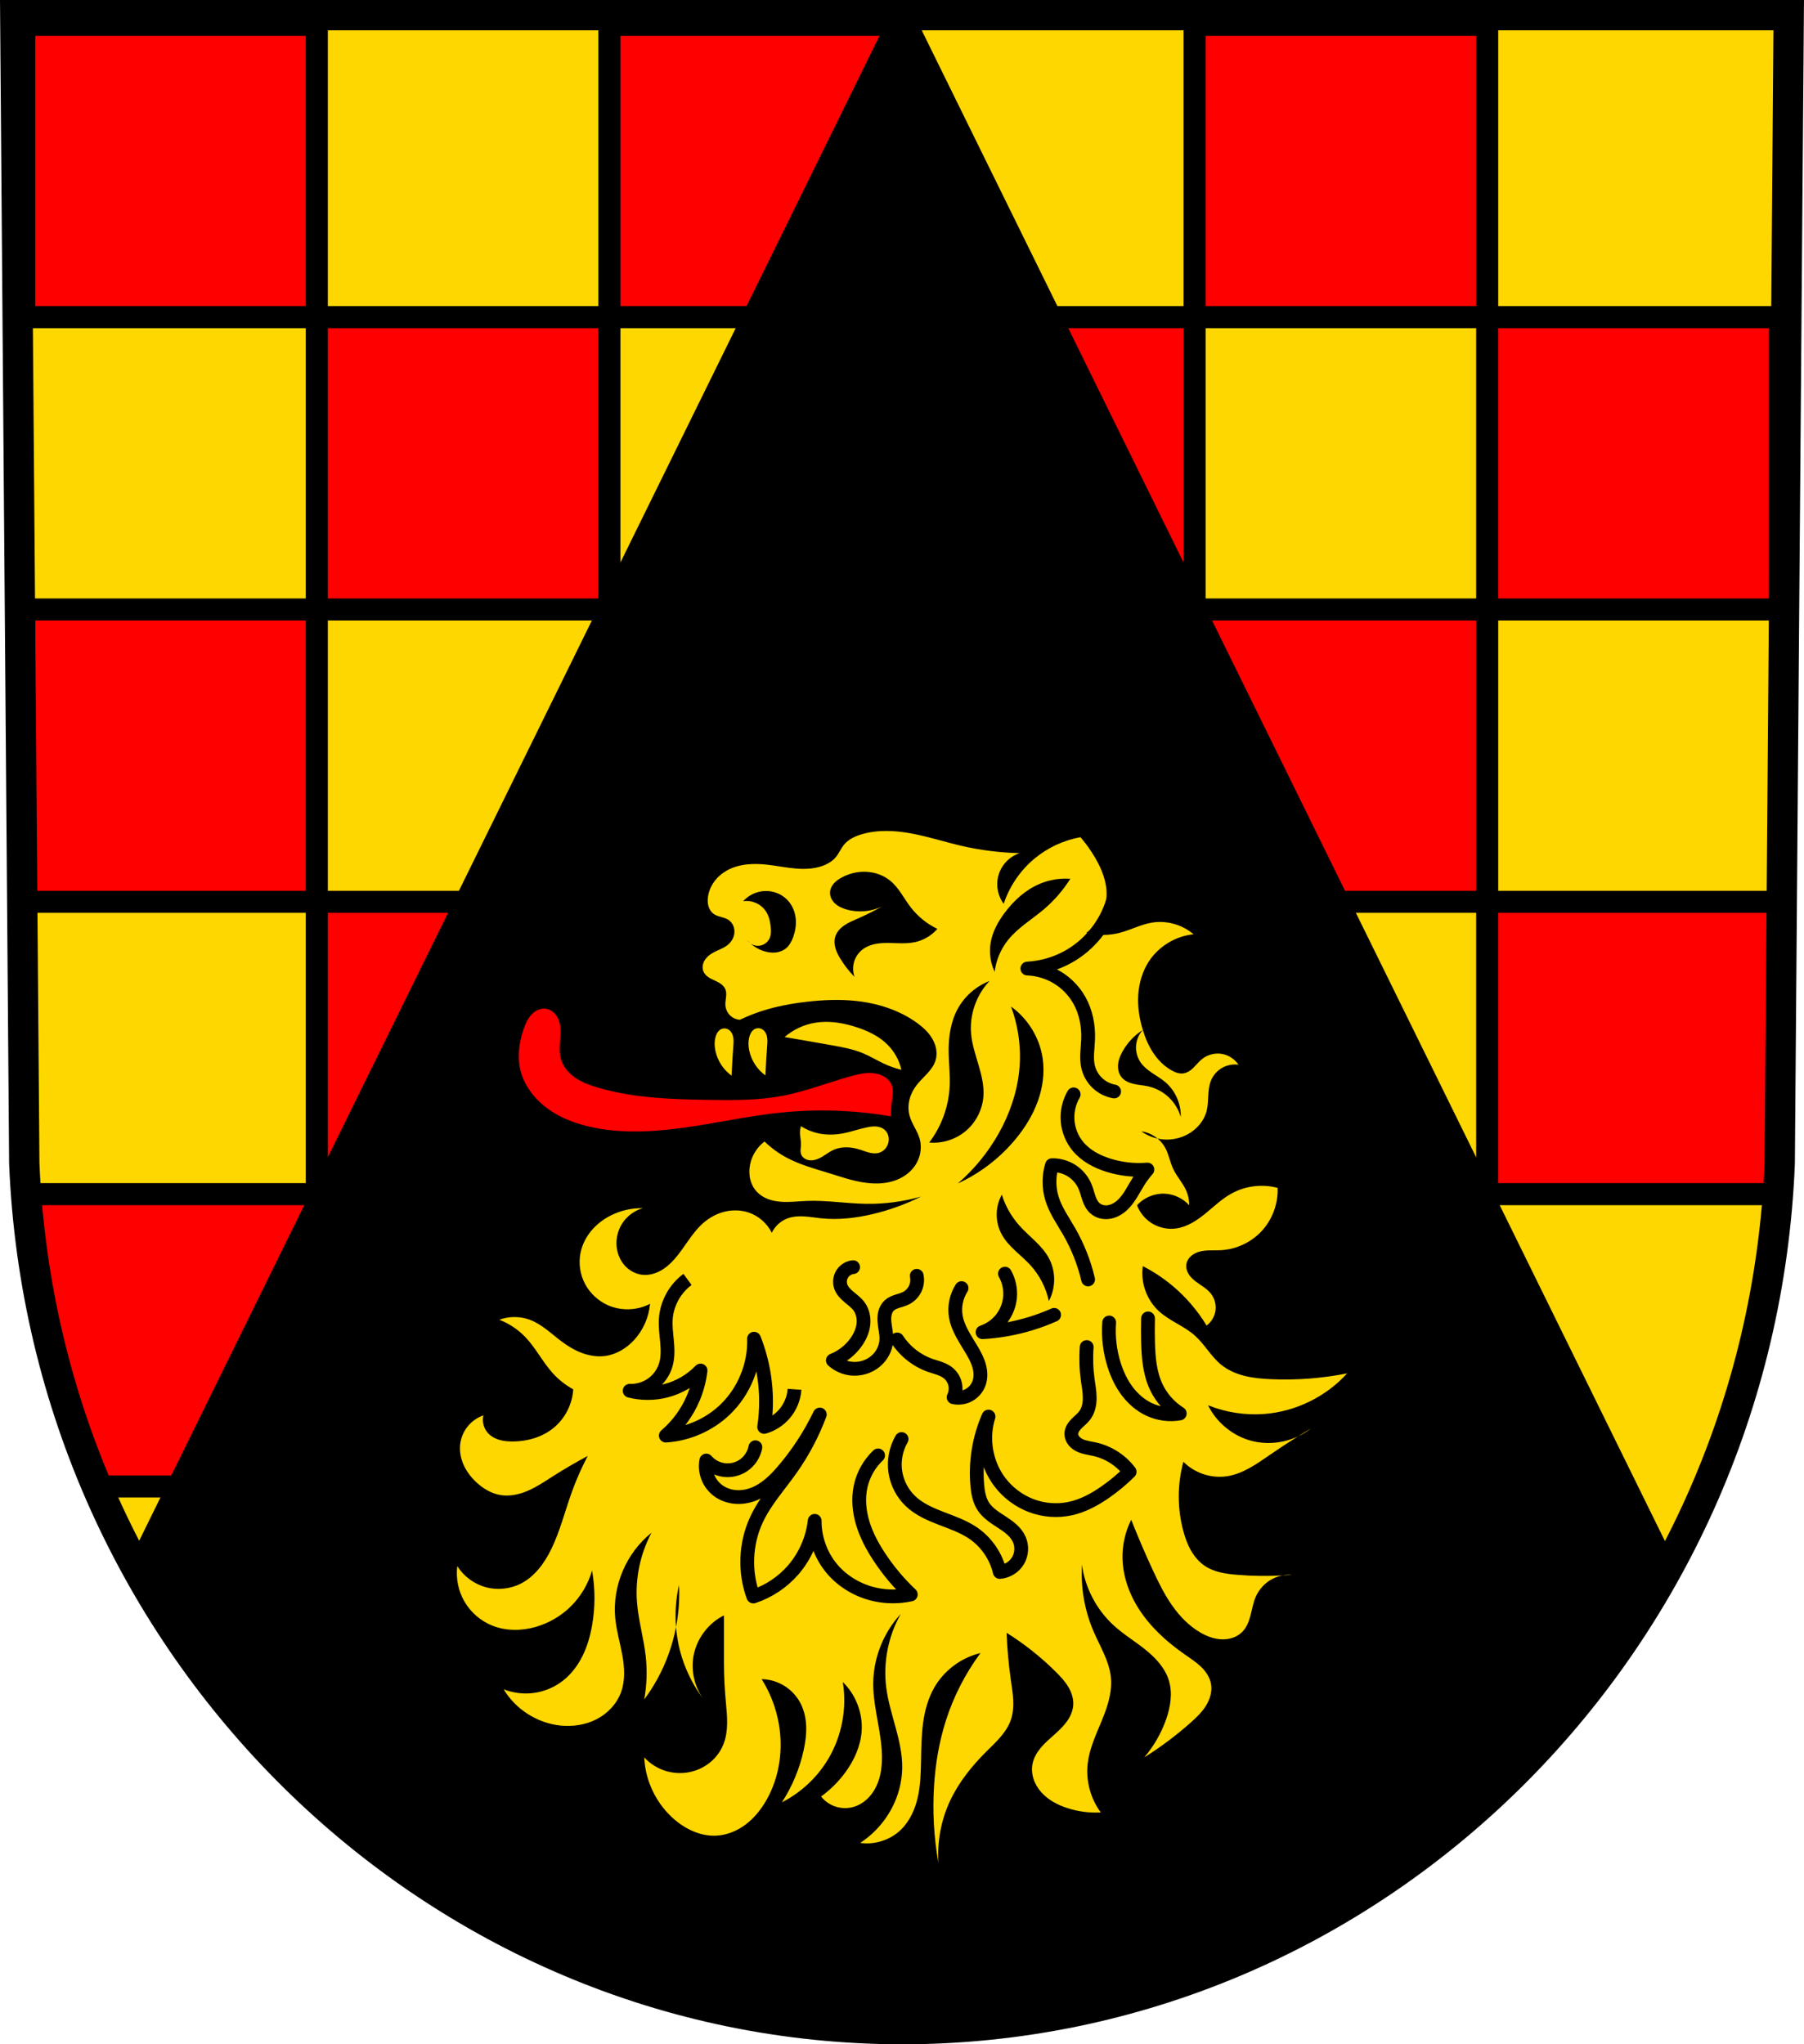 <?xml version="1.0" encoding="UTF-8" standalone="no"?>
<!-- Created with Inkscape (http://www.inkscape.org/) -->

<svg
   xmlns:dc="http://purl.org/dc/elements/1.1/"
   xmlns:cc="http://creativecommons.org/ns#"
   xmlns:rdf="http://www.w3.org/1999/02/22-rdf-syntax-ns#"
   xmlns:svg="http://www.w3.org/2000/svg"
   xmlns="http://www.w3.org/2000/svg"
   xmlns:sodipodi="http://sodipodi.sourceforge.net/DTD/sodipodi-0.dtd"
   xmlns:inkscape="http://www.inkscape.org/namespaces/inkscape"
   width="184.708mm"
   height="209.344mm"
   viewBox="0 0 654.477 741.769"
   id="svg9951"
   version="1.1"
   inkscape:version="0.91 r13725"
   sodipodi:docname="DEU Bärweiler COA.svg">
  <defs
     id="defs9953">
    <inkscape:path-effect
       effect="spiro"
       id="path-effect11311"
       is_visible="true" />
    <inkscape:path-effect
       effect="spiro"
       id="path-effect11307"
       is_visible="true" />
    <inkscape:path-effect
       effect="spiro"
       id="path-effect11303"
       is_visible="true" />
    <inkscape:path-effect
       effect="spiro"
       id="path-effect11251"
       is_visible="true" />
    <inkscape:path-effect
       effect="spiro"
       id="path-effect11247"
       is_visible="true" />
    <inkscape:path-effect
       effect="spiro"
       id="path-effect11203"
       is_visible="true" />
    <inkscape:path-effect
       effect="spiro"
       id="path-effect11159"
       is_visible="true" />
    <inkscape:path-effect
       effect="spiro"
       id="path-effect11115"
       is_visible="true" />
    <inkscape:path-effect
       effect="spiro"
       id="path-effect11071"
       is_visible="true" />
    <inkscape:path-effect
       effect="spiro"
       id="path-effect11029"
       is_visible="true" />
    <inkscape:path-effect
       effect="spiro"
       id="path-effect11024"
       is_visible="true" />
    <inkscape:path-effect
       effect="spiro"
       id="path-effect11019"
       is_visible="true" />
    <inkscape:path-effect
       effect="spiro"
       id="path-effect11014"
       is_visible="true" />
    <inkscape:path-effect
       effect="spiro"
       id="path-effect11009"
       is_visible="true" />
    <inkscape:path-effect
       effect="spiro"
       id="path-effect11004"
       is_visible="true" />
    <inkscape:path-effect
       effect="spiro"
       id="path-effect11000"
       is_visible="true" />
    <inkscape:path-effect
       effect="spiro"
       id="path-effect10948"
       is_visible="true" />
    <inkscape:path-effect
       effect="spiro"
       id="path-effect10943"
       is_visible="true" />
    <inkscape:path-effect
       effect="spiro"
       id="path-effect10920"
       is_visible="true" />
    <inkscape:path-effect
       effect="spiro"
       id="path-effect10857"
       is_visible="true" />
    <inkscape:path-effect
       effect="spiro"
       id="path-effect10835"
       is_visible="true" />
    <inkscape:path-effect
       effect="spiro"
       id="path-effect10650"
       is_visible="true" />
    <inkscape:path-effect
       effect="spiro"
       id="path-effect10650-7"
       is_visible="true" />
    <inkscape:path-effect
       effect="spiro"
       id="path-effect10835-3"
       is_visible="true" />
    <inkscape:path-effect
       effect="spiro"
       id="path-effect10835-5"
       is_visible="true" />
    <inkscape:path-effect
       effect="spiro"
       id="path-effect10857-6"
       is_visible="true" />
    <inkscape:path-effect
       effect="spiro"
       id="path-effect10920-4"
       is_visible="true" />
    <inkscape:path-effect
       effect="spiro"
       id="path-effect10835-2"
       is_visible="true" />
    <inkscape:path-effect
       effect="spiro"
       id="path-effect10835-0"
       is_visible="true" />
    <inkscape:path-effect
       effect="spiro"
       id="path-effect10835-7"
       is_visible="true" />
    <inkscape:path-effect
       effect="spiro"
       id="path-effect11071-7"
       is_visible="true" />
    <inkscape:path-effect
       effect="spiro"
       id="path-effect10835-38"
       is_visible="true" />
    <inkscape:path-effect
       effect="spiro"
       id="path-effect11115-1"
       is_visible="true" />
    <inkscape:path-effect
       effect="spiro"
       id="path-effect10835-4"
       is_visible="true" />
    <inkscape:path-effect
       effect="spiro"
       id="path-effect11159-1"
       is_visible="true" />
    <inkscape:path-effect
       effect="spiro"
       id="path-effect10835-31"
       is_visible="true" />
    <inkscape:path-effect
       effect="spiro"
       id="path-effect11203-4"
       is_visible="true" />
    <inkscape:path-effect
       effect="spiro"
       id="path-effect10835-72"
       is_visible="true" />
    <inkscape:path-effect
       effect="spiro"
       id="path-effect11247-0"
       is_visible="true" />
    <inkscape:path-effect
       effect="spiro"
       id="path-effect11251-5"
       is_visible="true" />
    <inkscape:path-effect
       effect="spiro"
       id="path-effect10835-52"
       is_visible="true" />
    <inkscape:path-effect
       effect="spiro"
       id="path-effect11303-9"
       is_visible="true" />
    <inkscape:path-effect
       effect="spiro"
       id="path-effect11307-8"
       is_visible="true" />
    <inkscape:path-effect
       effect="spiro"
       id="path-effect11311-1"
       is_visible="true" />
  </defs>
  <sodipodi:namedview
     id="base"
     pagecolor="#ffffff"
     bordercolor="#666666"
     borderopacity="1.0"
     inkscape:pageopacity="0.0"
     inkscape:pageshadow="2"
     inkscape:zoom="0.72798974"
     inkscape:cx="327.23831"
     inkscape:cy="370.88436"
     inkscape:document-units="px"
     inkscape:current-layer="layer1"
     showgrid="false"
     inkscape:window-width="1366"
     inkscape:window-height="745"
     inkscape:window-x="-8"
     inkscape:window-y="-8"
     inkscape:window-maximized="1"
     fit-margin-top="0"
     fit-margin-left="0"
     fit-margin-right="0"
     fit-margin-bottom="0"
     inkscape:snap-midpoints="true"
     inkscape:snap-smooth-nodes="true"
     inkscape:object-nodes="true"
     inkscape:snap-nodes="false" />
  <g
     inkscape:label="Ebene 1"
     inkscape:groupmode="layer"
     id="layer1"
     transform="translate(-8.894,-0.891)">
    <path
       style="fill:#000000;fill-rule:evenodd;stroke:none;stroke-width:11;stroke-opacity:1"
       inkscape:connector-curvature="0"
       d="M 657.827,6.391 654.564,423.015 C 647.444,598.265 506.752,737.061 336.132,737.159 165.666,736.944 24.922,598.098 17.701,423.015 L 14.437,6.391 l 321.687,0 z"
       id="path10563-0-6-7-5-9"
       sodipodi:nodetypes="ccccccc" />
    <path
       style="fill:#ffd700;fill-rule:evenodd;stroke:#000000;stroke-width:8;stroke-linecap:butt;stroke-linejoin:miter;stroke-opacity:1;fill-opacity:1;stroke-miterlimit:4;stroke-dasharray:none"
       d="M 5.543 5.5 L 8.807 422.125 C 11.012 475.587 25.685 525.658 49.834 569.447 L 327.23 5.5 L 5.543 5.5 z M 327.23 5.5 L 604.693 569.584 C 628.839 525.77 643.495 475.655 645.67 422.125 L 648.934 5.5 L 327.23 5.5 z "
       transform="translate(8.894,0.891)"
       id="path10648" />
    <path
       style="opacity:1;fill:#ff0000;fill-opacity:1;fill-rule:nonzero;stroke:#000000;stroke-width:8;stroke-linecap:round;stroke-linejoin:round;stroke-miterlimit:4;stroke-dasharray:none;stroke-dashoffset:0;stroke-opacity:1"
       d="M 8.785 9 L 8.785 115.072 L 114.936 115.072 L 114.936 9 L 8.785 9 z M 114.936 115.072 L 114.936 221.146 L 221.088 221.146 L 221.088 115.072 L 114.936 115.072 z M 221.088 115.072 L 273.334 115.072 L 325.51 9 L 221.088 9 L 221.088 115.072 z M 114.936 221.146 L 8.785 221.146 L 8.785 327.217 L 114.936 327.217 L 114.936 221.146 z M 114.936 327.217 L 114.936 433.291 L 116.807 433.291 L 168.982 327.217 L 114.936 327.217 z M 114.936 433.291 L 9.457 433.291 C 12.242 470.791 21.168 506.49 35.178 539.363 L 64.631 539.363 L 114.936 437.096 L 114.936 433.291 z M 433.389 9 L 433.389 115.072 L 539.541 115.072 L 539.541 9 L 433.389 9 z M 539.541 115.072 L 539.541 221.146 L 645.691 221.146 L 645.691 115.072 L 539.541 115.072 z M 539.541 221.146 L 433.389 221.146 L 433.389 221.32 L 485.477 327.217 L 539.541 327.217 L 539.541 221.146 z M 539.541 327.217 L 539.541 433.291 L 645.027 433.291 C 645.3 429.586 645.518 425.865 645.67 422.125 L 645.691 419.383 L 645.691 327.217 L 539.541 327.217 z M 539.541 433.291 L 537.652 433.291 L 539.541 437.129 L 539.541 433.291 z M 433.389 221.146 L 433.389 115.072 L 381.127 115.072 L 433.303 221.146 L 433.389 221.146 z "
       transform="translate(8.894,0.891)"
       id="rect10687" />
    <path
       style="fill:none;fill-rule:evenodd;stroke:#000000;stroke-width:11;stroke-opacity:1"
       inkscape:connector-curvature="0"
       d="M 657.827,6.391 654.564,423.015 C 647.444,598.265 506.752,737.061 336.132,737.159 165.666,736.944 24.922,598.098 17.701,423.015 L 14.437,6.391 l 321.687,0 z"
       id="path10563-0-6-7-5"
       sodipodi:nodetypes="ccccccc" />
    <path
       style="fill:#ffd700;fill-rule:evenodd;stroke:none;stroke-width:2;stroke-linecap:round;stroke-linejoin:round;stroke-miterlimit:4;stroke-dasharray:none;stroke-opacity:1;fill-opacity:1"
       d="M 321.705 301.508 C 318.62 301.495 315.553 301.845 312.596 302.719 C 310.226 303.419 307.876 304.507 306.287 306.398 C 305.066 307.852 304.368 309.691 303.131 311.131 C 302.141 312.284 300.838 313.137 299.451 313.76 C 296.207 315.216 292.536 315.443 288.99 315.172 C 285.445 314.901 281.951 314.157 278.418 313.76 C 273.409 313.196 268.089 313.393 263.695 315.863 C 261.939 316.851 260.373 318.188 259.176 319.809 C 257.978 321.429 257.154 323.335 256.859 325.328 C 256.689 326.484 256.697 327.679 257.021 328.801 C 257.346 329.923 258.006 330.968 258.963 331.637 C 259.74 332.18 260.669 332.454 261.582 332.711 C 262.495 332.968 263.425 333.225 264.221 333.74 C 264.945 334.209 265.534 334.884 265.916 335.658 C 266.298 336.432 266.476 337.303 266.451 338.166 C 266.401 339.892 265.524 341.547 264.221 342.68 C 262.558 344.124 260.336 344.717 258.438 345.834 C 257.248 346.534 256.162 347.472 255.51 348.688 C 255.184 349.295 254.972 349.968 254.922 350.656 C 254.872 351.344 254.987 352.047 255.283 352.67 C 255.653 353.448 256.289 354.074 257 354.561 C 257.711 355.047 258.5 355.408 259.281 355.771 C 260.063 356.135 260.847 356.507 261.543 357.016 C 262.239 357.524 262.848 358.181 263.17 358.98 C 263.534 359.883 263.507 360.893 263.398 361.859 C 263.29 362.826 263.104 363.793 263.17 364.764 C 263.261 366.113 263.856 367.422 264.812 368.379 C 265.769 369.335 267.078 369.93 268.428 370.021 C 270.983 368.796 273.619 367.742 276.314 366.867 C 281.641 365.138 287.178 364.118 292.742 363.48 C 298.548 362.815 304.422 362.562 310.236 363.152 C 318.187 363.959 326.085 366.411 332.576 371.072 C 334.788 372.661 336.857 374.536 338.227 376.891 C 338.911 378.068 339.414 379.358 339.639 380.701 C 339.864 382.044 339.807 383.441 339.412 384.744 C 338.863 386.554 337.692 388.111 336.416 389.508 C 335.14 390.904 333.734 392.188 332.576 393.684 C 331.376 395.234 330.454 397.009 329.969 398.908 C 329.483 400.807 329.444 402.83 329.947 404.725 C 330.735 407.689 332.785 410.19 333.629 413.139 C 334.172 415.035 334.19 417.073 333.721 418.988 C 333.251 420.904 332.298 422.694 331 424.18 C 329.251 426.181 326.899 427.611 324.375 428.443 C 321.851 429.276 319.16 429.527 316.506 429.391 C 311.198 429.117 306.104 427.331 301.027 425.758 C 295.668 424.097 290.191 422.638 285.254 419.973 C 282.376 418.419 279.714 416.467 277.367 414.189 C 274.671 416.23 272.762 419.284 272.109 422.602 C 271.764 424.359 271.763 426.194 272.191 427.934 C 272.62 429.673 273.484 431.315 274.738 432.594 C 275.833 433.71 277.205 434.536 278.668 435.088 C 280.131 435.64 281.685 435.925 283.244 436.045 C 286.363 436.285 289.49 435.874 292.615 435.748 C 299.808 435.459 306.976 436.689 314.174 436.799 C 320.915 436.901 327.669 436.013 334.154 434.17 C 328.635 436.923 322.801 439.045 316.803 440.48 C 310.615 441.961 304.201 442.711 297.873 442.057 C 295.848 441.847 293.837 441.495 291.805 441.371 C 289.773 441.248 287.693 441.361 285.779 442.057 C 283.268 442.97 281.144 444.903 279.996 447.316 C 278.309 443.884 275.208 441.172 271.582 439.955 C 268.82 439.028 265.796 438.954 262.963 439.635 C 260.13 440.315 257.492 441.735 255.283 443.635 C 251.02 447.302 248.478 452.555 244.766 456.779 C 243.288 458.461 241.607 459.991 239.646 461.072 C 237.686 462.153 235.429 462.768 233.199 462.564 C 230.728 462.339 228.387 461.098 226.713 459.266 C 225.039 457.434 224.024 455.039 223.734 452.574 C 223.374 449.502 224.139 446.308 225.855 443.734 C 227.571 441.16 230.224 439.226 233.199 438.377 C 229.207 438.303 225.199 439.213 221.631 441.006 C 218.921 442.367 216.455 444.242 214.516 446.574 C 212.577 448.906 211.176 451.702 210.59 454.678 C 209.846 458.458 210.455 462.485 212.262 465.889 C 214.068 469.292 217.055 472.049 220.58 473.605 C 225.394 475.731 231.172 475.532 235.828 473.08 C 235.416 477.938 233.346 482.639 230.043 486.225 C 227.277 489.228 223.575 491.476 219.527 492.01 C 216.709 492.382 213.819 491.917 211.152 490.932 C 208.486 489.946 206.031 488.454 203.754 486.752 C 199.999 483.946 196.581 480.493 192.186 478.863 C 188.661 477.556 184.669 477.556 181.145 478.863 C 184.71 480.241 187.965 482.412 190.607 485.174 C 194.417 489.154 196.887 494.246 200.598 498.318 C 202.709 500.636 205.208 502.6 207.959 504.104 C 207.654 509.588 204.904 514.889 200.598 518.299 C 196.479 521.56 191.128 523.039 185.875 523.031 C 184.245 523.029 182.603 522.889 181.045 522.412 C 179.487 521.935 178.01 521.104 176.938 519.877 C 175.456 518.182 174.85 515.761 175.359 513.568 C 173.122 514.343 171.114 515.763 169.635 517.611 C 168.156 519.46 167.212 521.731 166.947 524.084 C 166.66 526.633 167.163 529.242 168.219 531.58 C 169.274 533.918 170.866 535.992 172.73 537.754 C 175.218 540.105 178.289 541.952 181.67 542.486 C 185.063 543.023 188.554 542.21 191.697 540.824 C 194.841 539.439 197.702 537.501 200.598 535.652 C 204.704 533.031 208.916 530.575 213.219 528.291 C 210.989 532.532 209.054 536.927 207.434 541.436 C 204.976 548.275 203.229 555.395 200.072 561.941 C 197.601 567.066 194.088 571.953 189.031 574.561 C 185.13 576.572 180.469 577.063 176.234 575.908 C 172 574.753 168.234 571.965 165.895 568.252 C 165.33 572.694 166.275 577.313 168.537 581.178 C 170.799 585.042 174.364 588.128 178.514 589.811 C 183.48 591.824 189.135 591.802 194.289 590.336 C 199.144 588.954 203.636 586.316 207.205 582.746 C 210.774 579.177 213.413 574.683 214.795 569.828 C 215.96 576.42 215.96 583.218 214.795 589.811 C 214.125 593.601 213.066 597.342 211.365 600.795 C 209.664 604.248 207.304 607.411 204.279 609.791 C 201.292 612.142 197.683 613.694 193.922 614.244 C 190.161 614.795 186.256 614.342 182.721 612.945 C 187.026 620.179 194.858 625.198 203.229 626.09 C 207.726 626.569 212.39 625.889 216.412 623.82 C 220.434 621.751 223.767 618.247 225.312 613.996 C 226.864 609.73 226.576 605.015 225.768 600.549 C 224.959 596.082 223.651 591.699 223.209 587.182 C 222.069 575.528 227.188 563.445 236.354 556.158 C 232.262 563.847 230.415 572.713 231.096 581.396 C 231.61 587.949 233.517 594.32 234.25 600.852 C 234.839 606.098 234.661 611.431 233.725 616.627 C 235.467 614.284 237.049 611.823 238.457 609.266 C 241.698 603.378 243.987 596.973 245.256 590.373 C 244.841 585.261 245.197 580.087 246.344 575.088 C 246.598 580.203 246.223 585.344 245.256 590.373 C 245.558 594.106 246.27 597.805 247.396 601.377 C 249.125 606.862 251.806 612.046 255.283 616.627 C 251.986 612.161 250.622 606.315 251.602 600.852 C 252.724 594.589 256.947 588.96 262.645 586.129 L 262.645 603.48 C 262.645 608.328 262.922 613.17 263.371 617.996 C 263.821 622.823 264.282 627.838 262.645 632.4 C 261.703 635.023 260.058 637.385 257.947 639.205 C 255.837 641.025 253.268 642.3 250.551 642.916 C 247.549 643.596 244.367 643.469 241.43 642.551 C 238.492 641.633 235.805 639.926 233.725 637.658 C 234.096 646.279 238.196 654.674 244.766 660.268 C 249.008 663.879 254.454 666.379 260.016 666.053 C 263.81 665.831 267.466 664.3 270.504 662.016 C 273.541 659.731 275.982 656.719 277.893 653.434 C 281.837 646.65 283.557 638.658 283.15 630.822 C 282.755 623.211 280.377 615.714 276.314 609.266 C 279.252 609.322 282.17 610.194 284.656 611.76 C 287.143 613.325 289.191 615.578 290.512 618.203 C 291.8 620.763 292.391 623.638 292.48 626.502 C 292.57 629.366 292.173 632.229 291.564 635.029 C 290.105 641.745 287.417 648.193 283.676 653.959 C 290.618 650.422 296.525 644.883 300.502 638.184 C 305.427 629.887 307.323 619.837 305.76 610.316 C 310.493 614.898 313.065 621.623 312.596 628.193 C 312.215 633.521 309.943 638.588 306.812 642.916 C 304.333 646.345 301.302 649.376 297.873 651.855 C 299.268 653.609 301.204 654.926 303.348 655.578 C 305.491 656.23 307.832 656.214 309.967 655.535 C 313.285 654.48 315.974 651.873 317.598 648.793 C 319.222 645.713 319.859 642.192 319.957 638.711 C 320.22 629.35 316.756 620.206 316.803 610.842 C 316.849 601.582 320.489 592.386 326.793 585.604 C 322.217 593.664 320.342 603.228 321.535 612.42 C 322.804 622.195 327.411 631.483 327.318 641.34 C 327.283 645.106 326.548 648.858 325.215 652.381 C 322.703 659.02 318.027 664.82 312.07 668.682 C 317.352 669.454 322.95 667.654 326.793 663.949 C 330.035 660.823 331.968 656.535 332.961 652.143 C 333.954 647.75 334.074 643.214 334.154 638.711 C 334.235 634.21 334.28 629.694 334.883 625.232 C 335.486 620.771 336.667 616.336 338.887 612.42 C 342.444 606.145 348.693 601.458 355.713 599.801 C 350.182 607.267 345.899 615.655 343.094 624.514 C 340.722 632.004 339.406 639.808 338.887 647.648 C 338.258 657.13 338.788 666.689 340.463 676.043 C 339.931 668.313 341.394 660.455 344.67 653.434 C 347.814 646.696 352.554 640.807 357.816 635.555 C 359.558 633.817 361.364 632.137 362.963 630.268 C 364.562 628.398 365.96 626.317 366.754 623.988 C 367.525 621.726 367.704 619.296 367.594 616.908 C 367.484 614.521 367.093 612.157 366.754 609.791 C 365.929 604.04 365.403 598.245 365.178 592.439 C 371.64 596.488 377.648 601.258 383.055 606.635 C 384.72 608.29 386.341 610.023 387.547 612.037 C 388.753 614.052 389.526 616.386 389.363 618.729 C 389.211 620.912 388.255 622.98 386.965 624.748 C 385.675 626.516 384.059 628.016 382.426 629.473 C 380.793 630.93 379.125 632.363 377.707 634.029 C 376.289 635.696 375.116 637.625 374.641 639.762 C 374.231 641.604 374.358 643.553 374.918 645.355 C 375.478 647.158 376.463 648.818 377.709 650.236 C 380.2 653.073 383.669 654.902 387.262 656.062 C 391.152 657.319 395.271 657.855 399.354 657.639 C 395.595 652.565 393.867 646.031 394.623 639.762 C 395.27 634.399 397.62 629.419 399.676 624.424 C 401.731 619.429 403.546 614.116 403.035 608.738 C 402.466 602.744 399.1 597.445 396.725 591.912 C 393.467 584.324 392.015 575.969 392.52 567.727 C 393.647 576.133 397.817 584.098 404.086 589.811 C 407.626 593.037 411.764 595.532 415.5 598.529 C 419.236 601.526 422.677 605.208 424.068 609.791 C 425.471 614.41 424.63 619.439 423.016 623.988 C 421.247 628.974 418.56 633.631 415.129 637.658 C 421.075 633.929 426.71 629.704 431.955 625.039 C 434.044 623.181 436.095 621.225 437.559 618.844 C 439.022 616.462 439.857 613.584 439.316 610.842 C 438.848 608.465 437.391 606.379 435.641 604.705 C 433.89 603.031 431.839 601.712 429.852 600.326 C 422.46 595.172 415.679 588.827 411.447 580.871 C 408.949 576.174 407.382 570.941 407.242 565.623 C 407.114 560.728 408.207 555.806 410.396 551.426 C 412.842 557.637 415.472 563.774 418.283 569.828 C 420.318 574.209 422.458 578.569 425.229 582.525 C 427.999 586.482 431.438 590.048 435.635 592.439 C 438.022 593.8 440.687 594.775 443.434 594.828 C 444.807 594.854 446.19 594.647 447.477 594.164 C 448.763 593.681 449.949 592.919 450.883 591.912 C 452.425 590.249 453.203 588.025 453.758 585.826 C 454.312 583.627 454.691 581.364 455.615 579.293 C 456.724 576.808 458.612 574.677 460.945 573.277 C 462.262 572.487 463.72 571.942 465.227 571.643 C 459.747 571.937 454.249 571.862 448.781 571.406 C 444.755 571.071 440.586 570.476 437.213 568.252 C 435.095 566.856 433.401 564.876 432.129 562.682 C 430.857 560.488 429.992 558.08 429.326 555.633 C 427.091 547.419 427.091 538.607 429.326 530.393 C 433.362 534.494 439.411 536.512 445.1 535.652 C 450.967 534.766 455.99 531.132 460.875 527.764 C 464.149 525.506 467.476 523.328 470.846 521.217 C 465.315 523.794 458.82 524.33 452.986 522.506 C 446.645 520.523 441.193 515.85 438.264 509.887 C 444.734 512.501 451.815 513.589 458.771 513.041 C 470.136 512.145 481.087 506.766 488.742 498.318 C 479.584 500.148 470.204 500.856 460.875 500.422 C 457.717 500.275 454.549 499.996 451.484 499.223 C 448.419 498.449 445.446 497.162 442.996 495.164 C 439.335 492.178 437.05 487.801 433.531 484.648 C 429.576 481.106 424.289 479.309 420.387 475.709 C 415.979 471.642 413.745 465.344 414.604 459.408 C 418.55 461.427 422.263 463.903 425.645 466.77 C 430.408 470.807 434.51 475.623 437.738 480.967 C 439.486 479.68 440.681 477.668 440.975 475.518 C 441.268 473.367 440.656 471.108 439.316 469.4 C 437.833 467.51 435.612 466.379 433.711 464.908 C 432.761 464.173 431.871 463.333 431.236 462.312 C 430.602 461.292 430.234 460.076 430.377 458.883 C 430.525 457.64 431.223 456.5 432.17 455.682 C 433.117 454.864 434.298 454.352 435.516 454.062 C 437.951 453.484 440.497 453.768 442.996 453.625 C 448.625 453.303 454.089 450.694 457.877 446.518 C 461.665 442.342 463.732 436.649 463.504 431.016 C 457.906 429.519 451.735 430.29 446.678 433.119 C 443.201 435.064 440.312 437.883 437.219 440.395 C 434.126 442.906 430.644 445.191 426.697 445.738 C 423.756 446.146 420.681 445.527 418.127 444.014 C 415.572 442.5 413.555 440.1 412.5 437.324 C 414.996 434.549 418.761 432.965 422.49 433.119 C 425.869 433.259 429.168 434.81 431.43 437.324 C 431.456 435.524 431.094 433.719 430.377 432.066 C 429.155 429.25 426.956 426.956 425.645 424.18 C 424.457 421.666 424.032 418.828 422.689 416.393 C 421.997 415.136 421.052 414.032 419.947 413.117 C 417.841 412.654 415.827 411.769 414.076 410.51 C 416.229 410.795 418.275 411.733 419.947 413.117 C 420.735 413.29 421.533 413.411 422.338 413.461 C 425.295 413.646 428.301 412.978 430.902 411.561 C 434.165 409.782 436.802 406.745 437.738 403.148 C 438.208 401.342 438.25 399.457 438.35 397.594 C 438.449 395.73 438.618 393.836 439.316 392.105 C 440.092 390.184 441.523 388.534 443.316 387.496 C 445.11 386.458 447.254 386.039 449.307 386.322 C 447.93 384.243 445.658 382.779 443.195 382.385 C 440.733 381.991 438.117 382.673 436.16 384.219 C 435.012 385.126 434.103 386.294 433.062 387.322 C 432.542 387.836 431.986 388.319 431.363 388.703 C 430.741 389.088 430.051 389.374 429.326 389.477 C 428.598 389.579 427.85 389.493 427.143 389.293 C 426.435 389.093 425.763 388.781 425.119 388.426 C 422.412 386.931 420.163 384.68 418.441 382.111 C 416.719 379.543 415.507 376.661 414.604 373.703 C 413.357 369.623 412.685 365.337 412.941 361.078 C 413.198 356.819 414.408 352.583 416.707 348.988 C 420.26 343.432 426.442 339.642 433.006 338.998 C 428.877 335.444 423.125 333.859 417.758 334.793 C 413.767 335.488 410.114 337.466 406.189 338.473 C 402.243 339.485 398.042 339.485 394.096 338.473 C 398.492 335.393 401.305 330.168 401.457 324.803 C 401.594 319.973 399.703 315.295 397.252 311.131 C 395.72 308.529 393.957 306.062 391.992 303.77 C 385.826 304.877 379.964 307.625 375.168 311.656 C 370.079 315.933 366.209 321.645 364.125 327.957 C 362.145 325.282 361.361 321.754 362.021 318.492 C 362.434 316.453 363.393 314.527 364.77 312.967 C 366.146 311.407 367.936 310.216 369.908 309.553 C 362.832 309.396 355.774 308.514 348.877 306.924 C 342.867 305.538 336.982 303.617 330.922 302.469 C 327.892 301.895 324.79 301.521 321.705 301.508 z M 470.846 521.217 C 472.534 520.43 474.137 519.459 475.598 518.299 C 474.003 519.253 472.421 520.23 470.846 521.217 z M 465.227 571.643 C 466.406 571.579 467.585 571.504 468.762 571.406 C 467.579 571.323 466.389 571.411 465.227 571.643 z M 299.447 370.777 C 298.227 370.789 297.007 370.885 295.797 371.082 C 291.695 371.748 287.788 373.572 284.643 376.287 C 290.348 377.252 296.05 378.244 301.746 379.262 C 305.661 379.961 309.61 380.685 313.271 382.236 C 315.824 383.318 318.196 384.786 320.709 385.955 C 322.738 386.899 324.857 387.647 327.029 388.186 C 326.272 384.845 324.58 381.721 322.195 379.262 C 318.994 375.96 314.685 373.943 310.297 372.57 C 306.787 371.472 303.109 370.742 299.447 370.777 z M 275.344 373.088 C 274.664 373.032 273.962 373.224 273.412 373.631 C 272.765 374.11 272.346 374.841 272.066 375.596 C 271.418 377.346 271.433 379.288 271.805 381.117 C 272.541 384.737 274.686 388.052 277.686 390.209 C 277.84 386.644 278.049 383.08 278.314 379.521 C 278.404 378.318 278.5 377.09 278.205 375.92 C 278.057 375.335 277.81 374.771 277.441 374.293 C 277.073 373.815 276.579 373.428 276.01 373.229 C 275.795 373.153 275.57 373.107 275.344 373.088 z M 263.068 373.17 C 262.388 373.114 261.686 373.306 261.137 373.713 C 260.49 374.192 260.071 374.923 259.791 375.678 C 259.142 377.428 259.159 379.37 259.531 381.199 C 260.268 384.819 262.411 388.134 265.41 390.291 C 265.565 386.726 265.775 383.162 266.041 379.604 C 266.131 378.4 266.225 377.174 265.93 376.004 C 265.782 375.419 265.537 374.853 265.168 374.375 C 264.799 373.897 264.304 373.51 263.734 373.311 C 263.519 373.235 263.295 373.189 263.068 373.17 z M 290.592 408.635 C 290.354 409.353 290.229 410.108 290.221 410.865 C 290.204 412.359 290.639 413.835 290.592 415.328 C 290.574 415.889 290.488 416.446 290.449 417.006 C 290.411 417.566 290.422 418.139 290.592 418.674 C 290.767 419.224 291.109 419.717 291.547 420.094 C 291.984 420.471 292.516 420.734 293.074 420.881 C 294.191 421.175 295.39 421.003 296.473 420.6 C 298.637 419.792 300.376 418.117 302.49 417.186 C 303.998 416.521 305.665 416.256 307.312 416.297 C 308.96 416.338 310.588 416.679 312.156 417.186 C 313.251 417.539 314.32 417.975 315.438 418.246 C 316.555 418.518 317.745 418.621 318.85 418.303 C 319.639 418.075 320.364 417.635 320.941 417.051 C 321.519 416.466 321.948 415.738 322.195 414.955 C 322.485 414.039 322.524 413.04 322.271 412.113 C 322.019 411.186 321.471 410.335 320.709 409.75 C 319.891 409.122 318.86 408.815 317.832 408.74 C 316.804 408.665 315.771 408.808 314.76 409.006 C 311.75 409.595 308.849 410.668 305.836 411.238 C 302.894 411.795 299.84 411.865 296.912 411.238 C 294.672 410.758 292.52 409.871 290.592 408.635 z "
       transform="translate(8.894,0.891)"
       id="path10833-1" />
    <path
       style="fill:#ff0000;fill-rule:evenodd;stroke:#000000;stroke-width:1px;stroke-linecap:butt;stroke-linejoin:miter;stroke-opacity:1;fill-opacity:1"
       d="m 206.908,366.396 c -1.039,-0.128 -2.107,0.064 -3.066,0.486 -0.958,0.422 -1.809,1.069 -2.522,1.836 -1.426,1.533 -2.287,3.504 -2.963,5.486 -1.668,4.889 -2.358,10.23 -1.115,15.244 1.227,4.951 4.296,9.334 8.18,12.641 5.426,4.62 12.336,7.206 19.334,8.551 11.17,2.148 22.704,1.33 33.959,-0.317 11.255,-1.646 22.393,-4.112 33.709,-5.26 13.368,-1.356 26.924,-0.854 40.155,1.487 -0.013,-1.988 0.112,-3.978 0.372,-5.949 0.131,-0.993 0.297,-1.983 0.347,-2.983 0.05,-1 -0.019,-2.019 -0.347,-2.966 -0.558,-1.613 -1.843,-2.909 -3.346,-3.718 -1.848,-0.994 -4.006,-1.301 -6.101,-1.188 -2.095,0.113 -4.147,0.625 -6.168,1.188 -8.204,2.285 -16.176,5.456 -24.539,7.064 -8.671,1.667 -17.569,1.617 -26.398,1.487 -13.633,-0.201 -27.448,-0.606 -40.527,-4.462 -2.747,-0.81 -5.484,-1.786 -7.858,-3.388 -2.374,-1.601 -4.378,-3.895 -5.155,-6.651 -0.575,-2.038 -0.457,-4.2 -0.297,-6.312 0.16,-2.112 0.355,-4.256 -0.075,-6.33 -0.295,-1.421 -0.894,-2.797 -1.85,-3.889 -0.956,-1.092 -2.286,-1.883 -3.727,-2.06 z"
       id="path10855-8"
       inkscape:path-effect="#path-effect10857-6"
       inkscape:original-d="m 206.90794,366.39619 c -3.857,-0.14986 -6.86583,4.33547 -8.55147,7.80787 -2.22496,4.5834 -2.37903,10.30822 -1.11541,15.24393 1.24478,4.86215 4.36194,9.38326 8.17967,12.64131 5.36026,4.57445 12.38508,7.3794 19.33377,8.55148 22.31729,3.7644 45.04142,-5.06547 67.66818,-5.57705 13.39067,-0.30276 40.15475,1.48721 40.15475,1.48721 0,0 0.3098,-3.963 0.3718,-5.94885 0.0619,-1.98198 0.71042,-4.09753 0,-5.94885 -0.59736,-1.55669 -1.82309,-3.03969 -3.34623,-3.71804 -3.73607,-1.66391 -8.21977,-0.57132 -12.26951,0 -8.42841,1.18904 -16.14739,5.63857 -24.53901,7.06427 -8.68879,1.47619 -17.58787,1.72237 -26.39803,1.48721 -13.58562,-0.36263 -27.92258,0.62175 -40.52654,-4.46164 -5.08074,-2.04915 -10.52439,-5.1582 -13.01311,-10.03869 -1.91505,-3.7555 1.23589,-8.74432 -0.37181,-12.64131 -1.0366,-2.51267 -2.86101,-5.84332 -5.57705,-5.94885 z"
       inkscape:connector-curvature="0"
       sodipodi:nodetypes="aaaaaacaaaaaaaaaa" />
    <path
       inkscape:connector-curvature="0"
       style="fill:#000000;fill-rule:evenodd;stroke:none;stroke-width:1px;stroke-linecap:butt;stroke-linejoin:miter;stroke-opacity:1"
       d="m 322.652,317.199 c -2.969,-0.044 -5.955,0.725 -8.553,2.176 -1.003,0.56 -1.962,1.226 -2.715,2.094 -0.753,0.868 -1.292,1.953 -1.365,3.1 -0.05,0.78 0.116,1.567 0.441,2.277 0.326,0.71 0.808,1.344 1.379,1.877 1.142,1.066 2.615,1.716 4.115,2.152 4.267,1.242 8.991,0.837 12.984,-1.113 -2.89,1.633 -5.864,3.119 -8.904,4.451 -1.668,0.73 -3.37,1.423 -4.867,2.459 -1.497,1.036 -2.795,2.467 -3.293,4.219 -0.376,1.322 -0.271,2.748 0.111,4.068 0.383,1.32 1.031,2.547 1.742,3.723 1.463,2.418 3.21,4.664 5.193,6.678 -0.636,-1.753 -0.694,-3.708 -0.164,-5.496 0.53,-1.788 1.645,-3.397 3.133,-4.52 1.899,-1.433 4.307,-2.039 6.678,-2.227 4.078,-0.323 8.242,0.487 12.242,-0.371 3.144,-0.674 6.055,-2.393 8.162,-4.822 -3.765,-1.796 -7.099,-4.488 -9.646,-7.791 -2.486,-3.223 -4.278,-7.058 -7.42,-9.645 -1.811,-1.491 -4.009,-2.494 -6.307,-2.969 -0.971,-0.201 -1.958,-0.305 -2.947,-0.32 z m 73.125,2.49 c -3.321,-0.034 -6.648,0.617 -9.707,1.91 -5.075,2.146 -9.3,5.986 -12.613,10.389 -2.487,3.304 -4.544,7.045 -5.193,11.129 -0.557,3.506 -0.035,7.177 1.482,10.387 0.511,-4.179 2.202,-8.206 4.824,-11.5 3.559,-4.471 8.625,-7.435 12.984,-11.129 3.76,-3.186 7.025,-6.954 9.645,-11.129 -0.473,-0.033 -0.947,-0.052 -1.422,-0.057 z m -109.5,4.508 c -2.951,0.136 -5.825,1.504 -7.791,3.709 1.655,-0.253 3.384,0.004 4.895,0.727 1.511,0.722 2.795,1.908 3.637,3.355 0.912,1.568 1.292,3.389 1.484,5.193 0.146,1.374 0.181,2.813 -0.371,4.08 -0.333,0.763 -0.874,1.435 -1.549,1.922 -0.675,0.487 -1.483,0.79 -2.312,0.865 -0.829,0.075 -1.678,-0.076 -2.43,-0.434 -0.249,-0.119 -0.481,-0.267 -0.705,-0.428 1.472,1.33 3.239,2.337 5.143,2.898 1.31,0.386 2.691,0.568 4.049,0.414 1.357,-0.154 2.689,-0.655 3.74,-1.527 1.256,-1.042 2.046,-2.546 2.598,-4.082 0.721,-2.005 1.09,-4.15 0.943,-6.275 -0.147,-2.125 -0.823,-4.23 -2.057,-5.967 -1.036,-1.458 -2.452,-2.639 -4.066,-3.408 -1.614,-0.769 -3.421,-1.126 -5.207,-1.043 z m -5.143,18.99 c -0.411,-0.371 -0.803,-0.763 -1.164,-1.184 0.311,0.462 0.712,0.859 1.164,1.184 z m 86.758,13.656 c -4.846,1.856 -8.998,5.47 -11.502,10.016 -2.532,4.596 -3.357,9.964 -3.338,15.211 0.016,4.331 0.578,8.658 0.371,12.984 -0.351,7.339 -2.975,14.554 -7.42,20.404 4.765,0.419 9.672,-1.145 13.318,-4.24 3.646,-3.096 5.984,-7.686 6.344,-12.455 0.29,-3.851 -0.653,-7.682 -1.744,-11.387 -1.091,-3.704 -2.346,-7.397 -2.707,-11.242 -0.657,-6.985 1.843,-14.207 6.678,-19.291 z m 7.789,9.273 c 2.762,7.426 3.787,15.493 2.969,23.373 -0.826,7.951 -3.507,15.658 -7.42,22.629 -3.848,6.855 -8.894,13.036 -14.84,18.178 8.168,-3.737 15.463,-9.367 21.146,-16.322 3.31,-4.052 6.093,-8.575 7.865,-13.498 1.773,-4.923 2.514,-10.259 1.781,-15.439 -1.062,-7.512 -5.323,-14.518 -11.502,-18.92 z m 47.814,8.479 c -3.061,1.946 -5.622,4.671 -7.377,7.846 -0.794,1.437 -1.432,2.99 -1.592,4.625 -0.16,1.635 0.198,3.363 1.221,4.648 0.543,0.682 1.253,1.221 2.027,1.621 0.774,0.401 1.611,0.668 2.461,0.861 1.7,0.387 3.456,0.481 5.158,0.857 2.779,0.614 5.386,1.989 7.463,3.936 2.076,1.947 3.616,4.459 4.408,7.193 0.149,-4.75 -1.956,-9.522 -5.564,-12.613 -1.444,-1.238 -3.097,-2.205 -4.678,-3.264 -1.581,-1.058 -3.121,-2.237 -4.227,-3.785 -1.251,-1.752 -1.882,-3.937 -1.756,-6.086 0.126,-2.149 1.007,-4.247 2.455,-5.84 z m -51.152,59.783 c -1.212,2.205 -1.857,4.717 -1.857,7.232 0,2.516 0.646,5.029 1.857,7.234 1.227,2.233 3,4.116 4.855,5.861 1.855,1.746 3.816,3.384 5.531,5.268 3.315,3.641 5.644,8.17 6.678,12.984 2.576,-4.761 2.576,-10.819 0,-15.58 -2.551,-4.715 -7.202,-7.86 -10.758,-11.871 -2.85,-3.214 -5.014,-7.033 -6.307,-11.129 z"
       id="path10998-3" />
    <path
       style="fill:none;fill-rule:evenodd;stroke:#000000;stroke-width:5;stroke-linecap:butt;stroke-linejoin:round;stroke-miterlimit:4;stroke-dasharray:none;stroke-opacity:1"
       d="m 258.322,465.125 c -4.494,3.295 -7.446,8.609 -7.87,14.165 -0.214,2.804 0.184,5.613 0.436,8.414 0.252,2.801 0.351,5.675 -0.436,8.375 -0.812,2.786 -2.578,5.284 -4.932,6.98 -2.355,1.695 -5.284,2.577 -8.184,2.464 4.281,1.092 8.835,1.092 13.116,0 4.77,-1.217 9.185,-3.792 12.591,-7.345 -0.4,3.424 -1.286,6.791 -2.623,9.968 -2.205,5.238 -5.648,9.949 -9.968,13.641 7.978,-0.501 15.742,-3.909 21.51,-9.444 6.878,-6.599 10.789,-16.181 10.493,-25.708 1.738,4.387 2.973,8.974 3.672,13.641 0.91,6.076 0.91,12.287 0,18.363 2.834,-0.823 5.42,-2.485 7.345,-4.722 2.134,-2.479 3.442,-5.656 3.672,-8.919"
       id="path11069-3"
       inkscape:path-effect="#path-effect11071-7"
       inkscape:original-d="m 258.32217,465.12498 c 0,0 -6.51472,8.93653 -7.86966,14.16537 -1.40376,5.41727 2.55132,11.8078 0,16.78858 -2.45611,4.79491 -13.11608,9.44357 -13.11608,9.44357 0,0 8.89558,1.14101 13.11608,0 4.69066,-1.26811 12.59144,-7.345 12.59144,-7.345 0,0 -1.14669,6.86579 -2.62321,9.96822 -2.42011,5.08508 -9.96823,13.64072 -9.96823,13.64072 0,0 16.04615,-3.83448 21.51037,-9.44358 6.45844,-6.62968 10.49286,-25.70751 10.49286,-25.70751 0,0 3.05509,8.97256 3.6725,13.64072 0.80256,6.06799 0,18.36251 0,18.36251 0,0 5.48103,-2.48635 7.34501,-4.72179 2.05902,-2.46934 3.6725,-8.91893 3.6725,-8.91893"
       inkscape:connector-curvature="0"
       sodipodi:nodetypes="caacacacacacac" />
    <path
       style="fill:none;fill-rule:evenodd;stroke:#000000;stroke-width:5;stroke-linecap:round;stroke-linejoin:round;stroke-miterlimit:4;stroke-dasharray:none;stroke-opacity:1"
       d="m 282.938,526.01 c -0.507,2.702 -2.153,5.171 -4.452,6.678 -2.051,1.345 -4.596,1.917 -7.026,1.58 -2.429,-0.337 -4.722,-1.582 -6.329,-3.434 -0.369,1.983 -0.183,4.066 0.532,5.951 0.715,1.886 1.957,3.568 3.549,4.807 1.796,1.399 4.016,2.22 6.282,2.44 2.266,0.22 4.573,-0.148 6.702,-0.956 4.491,-1.704 8.027,-5.236 11.129,-8.903 5.153,-6.092 9.528,-12.841 12.984,-20.033 -2.603,6.962 -6.104,13.588 -10.387,19.662 -4.317,6.122 -9.465,11.751 -12.613,18.549 -4.004,8.644 -4.413,18.887 -1.113,27.823 5.57,-1.841 10.627,-5.211 14.468,-9.645 4.307,-4.972 7.062,-11.269 7.791,-17.807 -0.046,6.312 2.234,12.614 6.307,17.436 3.97,4.7 9.573,7.947 15.581,9.274 4.26,0.941 8.725,0.941 12.984,0 -4.353,-4.104 -8.222,-8.722 -11.5,-13.726 -2.483,-3.79 -4.641,-7.832 -5.942,-12.172 -1.301,-4.34 -1.72,-9.002 -0.735,-13.425 0.94,-4.224 3.166,-8.152 6.307,-11.129"
       id="path11113-0"
       inkscape:path-effect="#path-effect11115-1"
       inkscape:original-d="m 282.93793,526.00963 c 0,0 -2.0117,5.58094 -4.45174,6.67761 -4.09946,1.84249 -13.35524,-1.85489 -13.35524,-1.85489 0,0 1.05321,8.40371 4.08077,10.75838 3.43868,2.67441 8.79822,2.68978 12.98426,1.48392 4.5652,-1.31509 7.94152,-5.38096 11.12936,-8.90349 5.33957,-5.90016 12.98425,-20.03285 12.98425,-20.03285 0,0 -6.56625,13.31035 -10.3874,19.66187 -3.85451,6.40697 -10.27134,11.44811 -12.61328,18.54894 -2.90723,8.81484 -1.11293,27.8234 -1.11293,27.8234 0,0 10.7448,-5.20334 14.46817,-9.64545 4.1619,-4.9653 7.79055,-17.80698 7.79055,-17.80698 0,0 2.37026,12.67117 6.30664,17.436 3.84954,4.65971 9.75343,7.6713 15.5811,9.27447 4.17306,1.14799 12.98426,0 12.98426,0 0,0 -8.76363,-8.42149 -11.50034,-13.72621 -4.04293,-7.83664 -7.82235,-16.85408 -6.67762,-25.59753 0.55354,-4.22793 6.30664,-11.12936 6.30664,-11.12936"
       inkscape:connector-curvature="0"
       sodipodi:nodetypes="cacaaacaacacaacaac" />
    <path
       style="fill:none;fill-rule:evenodd;stroke:#000000;stroke-width:5;stroke-linecap:round;stroke-linejoin:round;stroke-miterlimit:4;stroke-dasharray:none;stroke-opacity:1"
       d="m 335.988,523.042 c -2.063,3.56 -2.881,7.827 -2.28,11.898 0.601,4.071 2.615,7.919 5.619,10.732 3.104,2.907 7.104,4.643 11.073,6.171 3.969,1.528 8.046,2.929 11.557,5.33 4.809,3.289 8.322,8.423 9.645,14.097 2.69,-0.199 5.241,-1.779 6.619,-4.098 1.377,-2.32 1.543,-5.316 0.43,-7.773 -0.612,-1.351 -1.574,-2.522 -2.67,-3.521 -1.096,-1 -2.327,-1.838 -3.57,-2.648 -2.485,-1.621 -5.115,-3.223 -6.744,-5.702 -1.499,-2.281 -1.989,-5.072 -2.226,-7.791 -0.736,-8.452 0.681,-17.083 4.081,-24.856 -2.524,7.953 -0.954,17.089 4.081,23.743 2.905,3.839 6.895,6.855 11.395,8.565 4.5,1.71 9.498,2.104 14.202,1.08 4.57,-0.994 8.769,-3.271 12.613,-5.936 3.179,-2.204 6.163,-4.69 8.903,-7.42 -3.077,-4.083 -7.629,-7.028 -12.613,-8.162 -1.804,-0.41 -3.684,-0.599 -5.363,-1.376 -0.839,-0.388 -1.621,-0.927 -2.206,-1.644 -0.585,-0.717 -0.963,-1.62 -0.964,-2.545 -1.9e-4,-0.705 0.217,-1.399 0.553,-2.018 0.337,-0.619 0.79,-1.168 1.282,-1.673 0.984,-1.01 2.135,-1.864 2.988,-2.986 1.353,-1.779 1.837,-4.09 1.842,-6.325 0.005,-2.235 -0.427,-4.445 -0.729,-6.659 -0.535,-3.93 -0.66,-7.916 -0.371,-11.871"
       id="path11157-6"
       inkscape:path-effect="#path-effect11159-1"
       inkscape:original-d="m 335.98789,523.0418 c 0,0 -1.11351,16.43972 3.33881,22.6297 4.94079,6.86908 16.27095,5.91805 22.6297,11.50034 4.27882,3.75634 9.64545,14.09719 9.64545,14.09719 0,0 7.72342,-7.319 7.04859,-11.87132 -0.85993,-5.80099 -9.89793,-6.88478 -12.98425,-11.87132 -1.42137,-2.29649 -2.0699,-5.09429 -2.22588,-7.79055 -0.48491,-8.3821 4.08077,-24.85557 4.08077,-24.85557 0,0 -1.0328,17.55099 4.08077,23.74263 5.80634,7.03046 16.48657,10.00773 25.59753,9.64545 4.64303,-0.18462 8.69443,-3.43876 12.61327,-5.93566 3.25811,-2.07591 8.90349,-7.41957 8.90349,-7.41957 0,0 -8.41375,-5.43347 -12.61327,-8.16154 -2.8475,-1.84978 -7.91223,-2.22624 -8.53251,-5.56468 -0.50156,-2.69949 3.86707,-4.1036 4.82272,-6.67761 1.51194,-4.07235 0.99509,-8.6419 1.11294,-12.98426 0.10741,-3.95758 -0.37098,-11.87132 -0.37098,-11.87132"
       inkscape:connector-curvature="0"
       sodipodi:nodetypes="caacaaacaaacaaaac" />
    <path
       style="fill:none;fill-rule:evenodd;stroke:#000000;stroke-width:5;stroke-linecap:round;stroke-linejoin:round;stroke-miterlimit:4;stroke-dasharray:none;stroke-opacity:1"
       d="m 411.297,480.75 c -0.391,5.248 0.243,10.571 1.855,15.581 1.068,3.319 2.573,6.52 4.667,9.308 2.093,2.789 4.792,5.158 7.946,6.644 3.44,1.62 7.385,2.146 11.129,1.484 -3.682,-2.318 -6.681,-5.708 -8.533,-9.645 -2.371,-5.042 -2.826,-10.753 -2.968,-16.323 -0.072,-2.844 -0.072,-5.689 0,-8.533"
       id="path11201-6"
       inkscape:path-effect="#path-effect11203-4"
       inkscape:original-d="m 411.29657,480.75022 c 0,0 -0.15185,10.75101 1.85489,15.58111 2.6008,6.25998 6.72098,12.60062 12.61328,15.95208 3.2532,1.85038 11.12936,1.48392 11.12936,1.48392 0,0 -6.65745,-5.78402 -8.53251,-9.64545 -2.41567,-4.97473 -2.47118,-10.81518 -2.96783,-16.32306 -0.25542,-2.83268 0,-8.53251 0,-8.53251"
       inkscape:connector-curvature="0"
       sodipodi:nodetypes="caacaac" />
    <path
       style="fill:none;fill-rule:evenodd;stroke:#000000;stroke-width:5;stroke-linecap:round;stroke-linejoin:round;stroke-miterlimit:4;stroke-dasharray:none;stroke-opacity:1"
       d="m 412.636,327.865 c -2.536,8.53 -8.536,15.974 -16.333,20.264 -4.5,2.476 -9.562,3.922 -14.69,4.197 3.853,0.141 7.664,1.289 10.954,3.3 3.29,2.01 6.05,4.878 7.933,8.242 2.393,4.274 3.34,9.271 3.148,14.165 -0.131,3.333 -0.766,6.721 0,9.968 0.526,2.231 1.719,4.3 3.385,5.874 1.667,1.574 3.801,2.646 6.058,3.045"
       id="path11245-3"
       inkscape:path-effect="#path-effect11247-0"
       inkscape:original-d="m 412.63611,327.86522 c 0,0 -9.10152,15.47106 -16.33281,20.26434 -4.24477,2.81366 -14.69001,4.19715 -14.69001,4.19715 0,0 14.59739,5.53912 18.88716,11.54215 2.81225,3.93542 2.62006,9.35727 3.14785,14.16536 0.36257,3.3029 -1.31527,6.91688 0,9.96822 1.71392,3.97619 9.44358,8.91893 9.44358,8.91893"
       inkscape:connector-curvature="0"
       sodipodi:nodetypes="cacaaac" />
    <path
       style="fill:none;fill-rule:evenodd;stroke:#000000;stroke-width:5;stroke-linecap:round;stroke-linejoin:round;stroke-miterlimit:4;stroke-dasharray:none;stroke-opacity:1"
       d="m 398.402,397.971 c -1.69,2.908 -2.463,6.34 -2.183,9.691 0.279,3.352 1.61,6.608 3.757,9.196 2.797,3.37 6.839,5.509 11.018,6.82 4.561,1.431 9.401,1.969 14.165,1.574 -1.156,1.315 -2.209,2.719 -3.148,4.197 -1.909,3.007 -3.392,6.377 -6.026,8.774 -1.317,1.199 -2.925,2.124 -4.682,2.421 -0.878,0.148 -1.786,0.137 -2.653,-0.063 -0.868,-0.201 -1.694,-0.593 -2.378,-1.163 -1.127,-0.94 -1.815,-2.304 -2.304,-3.688 -0.489,-1.384 -0.809,-2.826 -1.369,-4.182 -0.973,-2.359 -2.675,-4.412 -4.813,-5.807 -2.138,-1.394 -4.703,-2.124 -7.254,-2.063 -1.191,3.904 -1.191,8.163 0,12.067 1.327,4.351 4.035,8.12 6.296,12.067 3.094,5.401 5.399,11.253 6.82,17.313"
       id="path11249-5"
       inkscape:path-effect="#path-effect11251-5"
       inkscape:original-d="m 398.40187,397.97066 c 0,0 -1.72717,13.50068 1.57393,18.88715 2.25693,3.68268 6.93481,5.4106 11.01751,6.82036 4.49066,1.55063 14.16536,1.57393 14.16536,1.57393 0,0 -1.86344,3.01031 -3.14786,4.19715 -4.56106,4.21454 -9.77932,11.71305 -15.73929,9.96822 -2.77819,-0.81334 -1.77514,-5.68335 -3.6725,-7.86965 -3.14745,-3.62676 -12.06679,-7.86965 -12.06679,-7.86965 0,0 -0.95784,8.16024 0,12.0668 1.08036,4.40629 4.41237,7.93936 6.29571,12.06679 2.5749,5.64303 6.82036,17.31322 6.82036,17.31322"
       inkscape:connector-curvature="0"
       sodipodi:nodetypes="caacaaacaac" />
    <path
       style="fill:none;fill-rule:evenodd;stroke:#000000;stroke-width:5;stroke-linecap:round;stroke-linejoin:round;stroke-miterlimit:4;stroke-dasharray:none;stroke-opacity:1"
       d="m 318.394,460.666 c -1.596,0.168 -3.093,1.101 -3.948,2.459 -0.855,1.358 -1.049,3.112 -0.511,4.623 0.545,1.531 1.752,2.726 2.999,3.769 1.247,1.043 2.588,2.01 3.559,3.313 1.403,1.882 1.903,4.349 1.621,6.679 -0.283,2.33 -1.302,4.529 -2.67,6.437 -2.098,2.925 -5.049,5.23 -8.394,6.558 1.811,1.639 4.142,2.695 6.568,2.975 2.426,0.28 4.936,-0.217 7.073,-1.401 1.653,-0.916 3.083,-2.239 4.098,-3.834 1.015,-1.594 1.609,-3.459 1.673,-5.348 0.072,-2.14 -0.522,-4.243 -0.695,-6.377 -0.086,-1.067 -0.066,-2.153 0.192,-3.192 0.258,-1.039 0.767,-2.033 1.552,-2.76 0.81,-0.751 1.863,-1.181 2.914,-1.52 1.051,-0.34 2.133,-0.608 3.12,-1.103 1.447,-0.726 2.643,-1.94 3.348,-3.398 0.705,-1.457 0.915,-3.149 0.586,-4.734"
       id="path11301-9"
       inkscape:path-effect="#path-effect11303-9"
       inkscape:original-d="m 318.3938,460.66551 c 0,0 -4.71721,4.30473 -4.45947,7.08269 0.29725,3.20377 5.50459,4.0425 6.55804,7.08268 1.43603,4.14425 1.02922,9.25386 -1.04929,13.11608 -1.6827,3.12674 -8.39429,6.55804 -8.39429,6.55804 0,0 9.5141,3.55399 13.64072,1.57393 3.25905,-1.56377 4.62359,-5.75343 5.77108,-9.18126 1.30932,-3.91123 -1.35657,-8.97891 1.04928,-12.32911 1.27918,-1.78128 4.45161,-1.10428 6.0334,-2.62322 2.17203,-2.08573 3.93482,-8.13197 3.93482,-8.13197"
       inkscape:connector-curvature="0"
       sodipodi:nodetypes="caaacaaaac" />
    <path
       style="fill:none;fill-rule:evenodd;stroke:#000000;stroke-width:5;stroke-linecap:round;stroke-linejoin:round;stroke-miterlimit:4;stroke-dasharray:none;stroke-opacity:1"
       d="m 334.395,486.898 c 2.839,4.358 7.154,7.735 12.067,9.444 2.159,0.751 4.49,1.221 6.296,2.623 1.304,1.013 2.247,2.481 2.625,4.089 0.378,1.607 0.189,3.342 -0.527,4.83 1.854,0.407 3.851,0.124 5.519,-0.781 1.668,-0.906 2.993,-2.426 3.662,-4.203 0.731,-1.943 0.676,-4.119 0.158,-6.13 -0.518,-2.011 -1.474,-3.881 -2.519,-5.675 -2.357,-4.048 -5.265,-7.971 -6.033,-12.591 -0.584,-3.512 0.179,-7.232 2.099,-10.231"
       id="path11305-3"
       inkscape:path-effect="#path-effect11307-8"
       inkscape:original-d="m 334.39541,486.89767 c 0,0 7.65841,6.86408 12.06679,9.44358 1.96222,1.14817 4.82496,0.88958 6.29572,2.62321 1.97583,2.32896 2.09857,8.91894 2.09857,8.91894 0,0 7.70423,-1.83059 9.18126,-4.98411 1.70203,-3.6339 -1.09055,-7.99811 -2.3609,-11.80447 -1.47338,-4.41473 -5.46579,-7.97208 -6.03339,-12.59144 -0.42455,-3.4552 2.09857,-10.23054 2.09857,-10.23054"
       inkscape:connector-curvature="0"
       sodipodi:nodetypes="caacaaac" />
    <path
       style="fill:none;fill-rule:evenodd;stroke:#000000;stroke-width:5;stroke-linecap:round;stroke-linejoin:round;stroke-miterlimit:4;stroke-dasharray:none;stroke-opacity:1"
       d="m 373.481,463.026 c 1.471,2.61 2.121,5.674 1.836,8.657 -0.269,2.817 -1.368,5.55 -3.124,7.768 -1.756,2.219 -4.164,3.915 -6.844,4.823 2.991,-0.169 5.971,-0.52 8.919,-1.049 5.867,-1.054 11.606,-2.82 17.051,-5.246"
       id="path11309-6"
       inkscape:path-effect="#path-effect11311-1"
       inkscape:original-d="m 373.48132,463.02641 c 0,0 2.50962,5.78475 1.83626,8.65661 -1.22201,5.21185 -9.96822,12.59144 -9.96822,12.59144 0,0 5.98985,-0.4317 8.91893,-1.04929 5.81866,-1.22685 17.0509,-5.24643 17.0509,-5.24643"
       inkscape:connector-curvature="0"
       sodipodi:nodetypes="cacac" />
  </g>
</svg>
